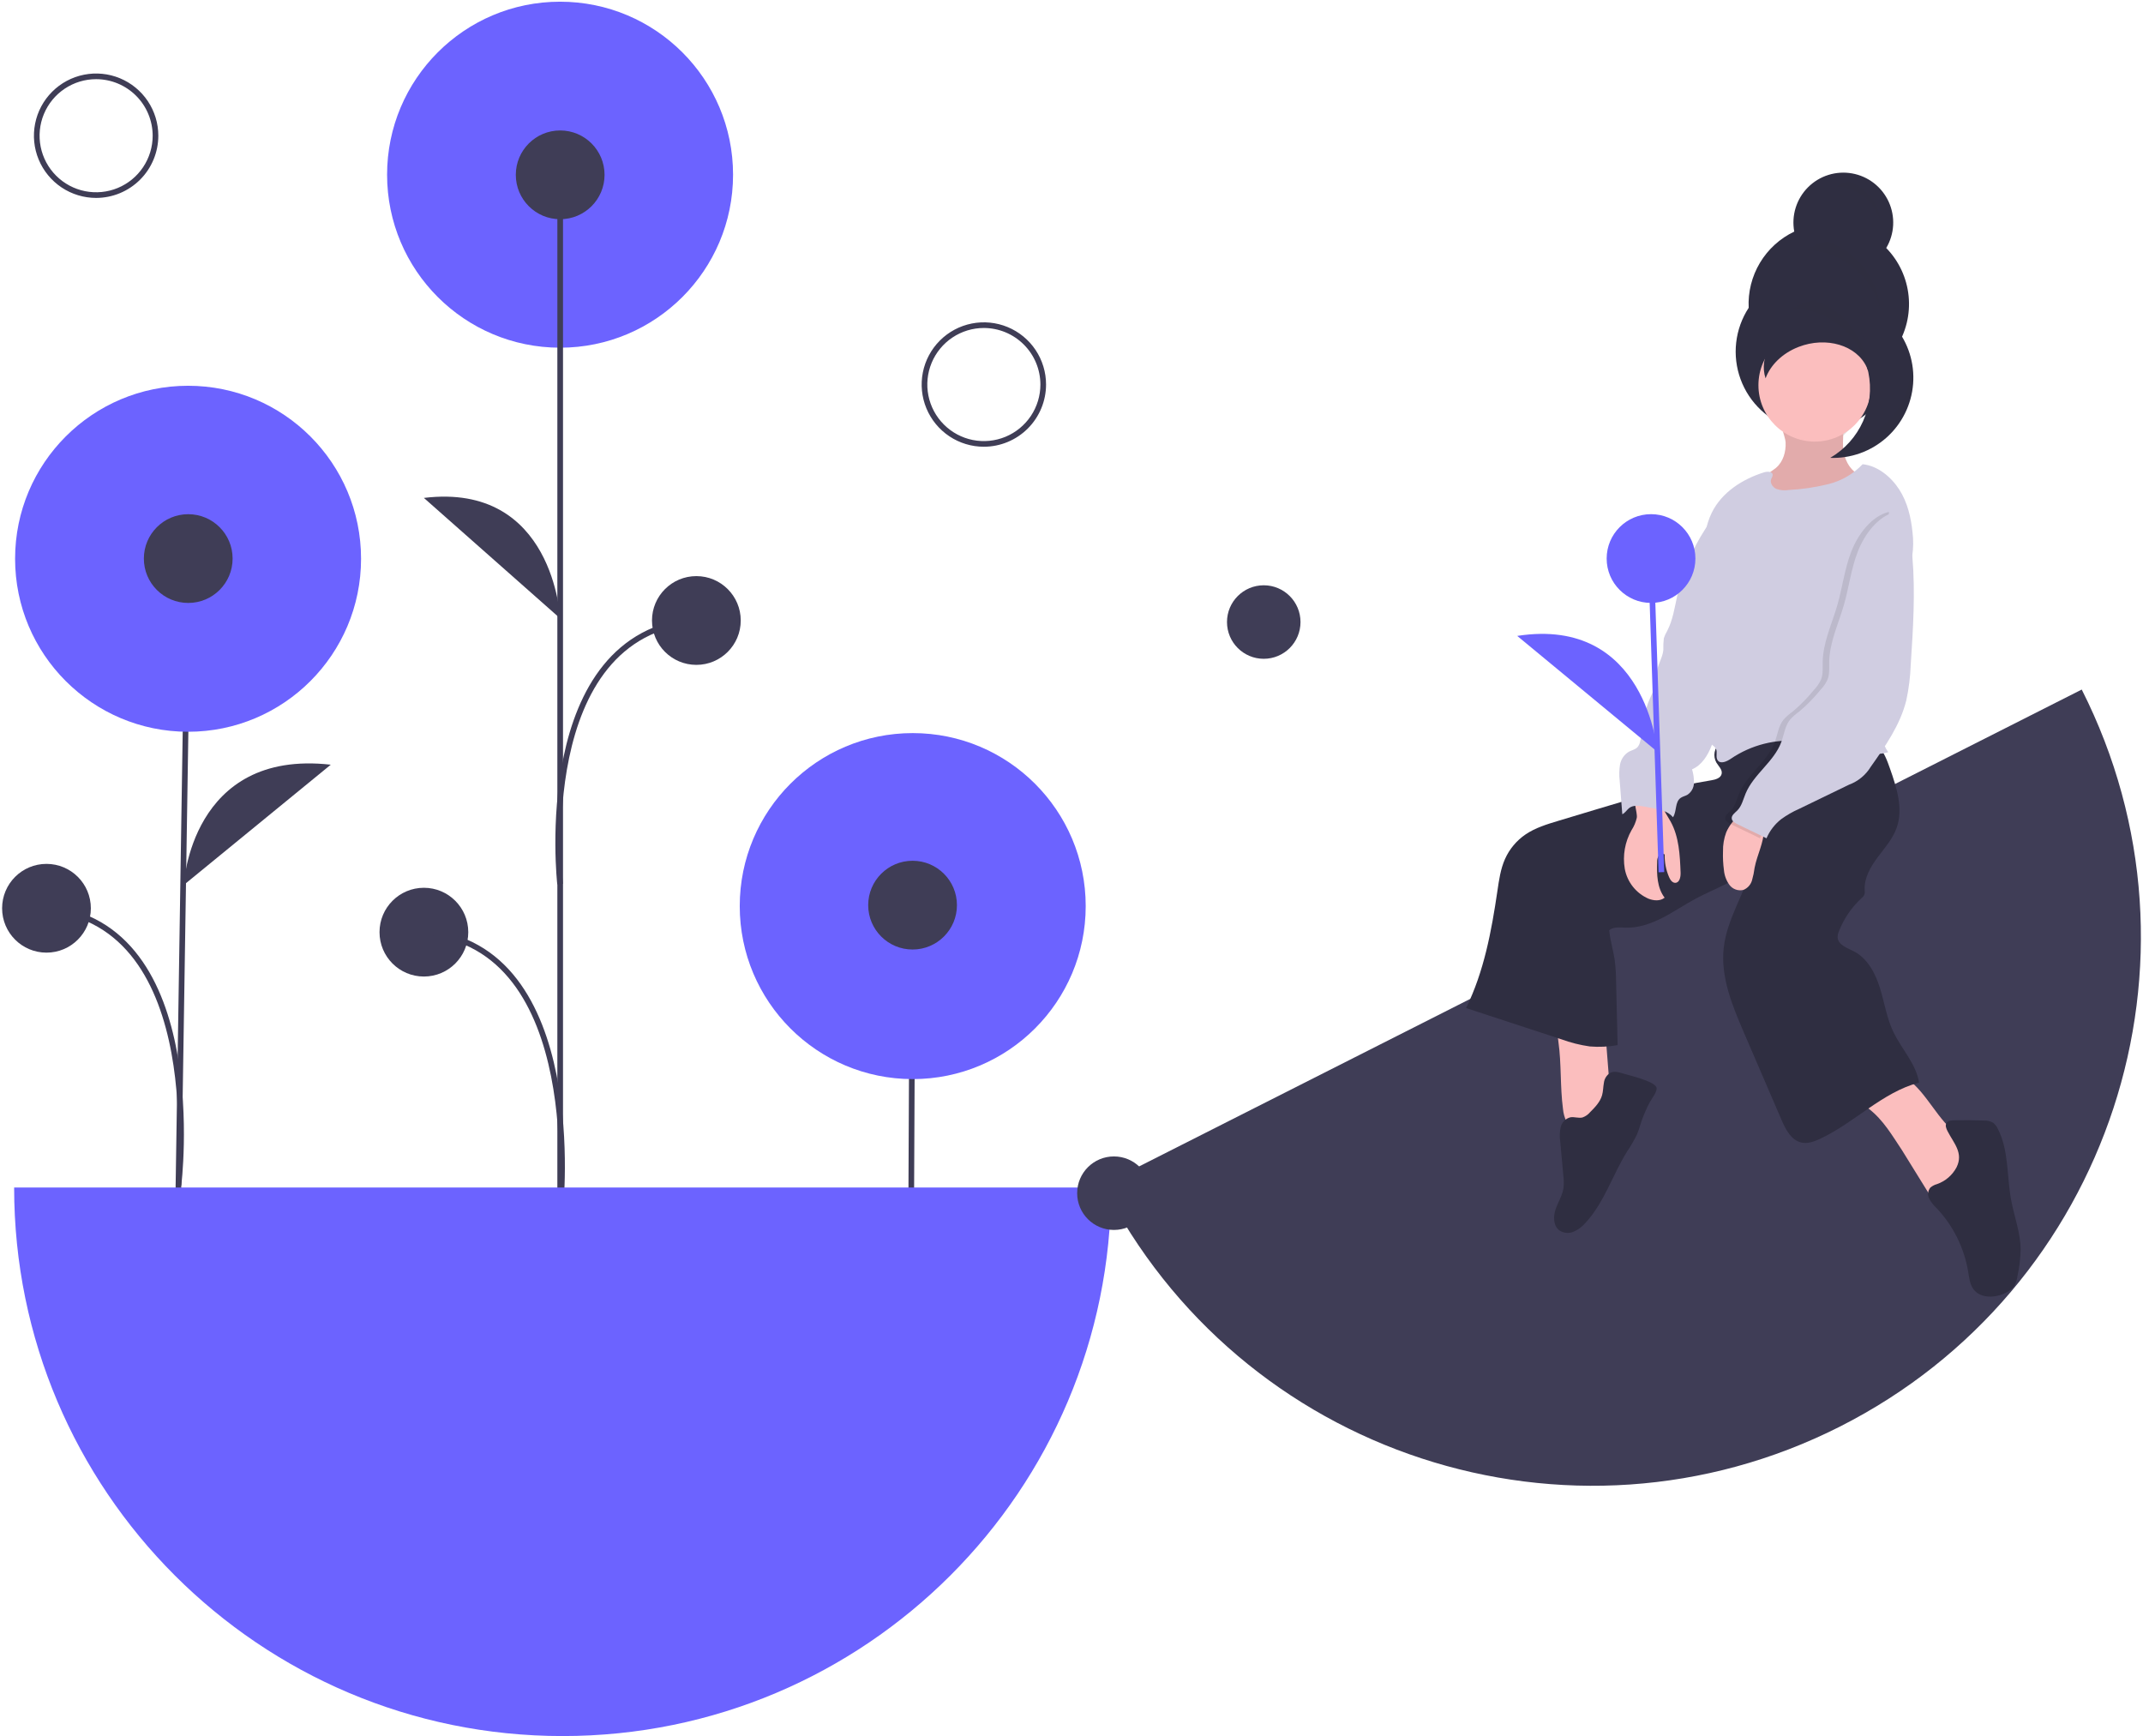 <svg width="758" height="614" viewBox="0 0 758 614" fill="none" xmlns="http://www.w3.org/2000/svg">
<g id="nature">
<path id="stem" d="M322.284 431.114L322.786 320.126" stroke="#3F3D56" stroke-width="2" stroke-miterlimit="10"/>
<path id="stem_2" d="M63.059 423.503L66.58 197.553" stroke="#3F3D56" stroke-width="2" stroke-miterlimit="10"/>
<g id="grand_flower">
<path id="Vector" d="M16.44 336.924C25.108 336.924 32.135 329.897 32.135 321.228C32.135 312.56 25.108 305.533 16.44 305.533C7.772 305.533 0.745 312.56 0.745 321.228C0.745 329.897 7.772 336.924 16.44 336.924Z" fill="#3F3D56"/>
<path id="Vector_2" d="M63.126 419.189C63.126 419.189 74.66 326.621 16.44 321.228" stroke="#3F3D56" stroke-width="2" stroke-miterlimit="10"/>
</g>
<g id="big_full_sircles">
<path id="Vector_3" d="M322.839 381.649C356.631 381.649 384.024 354.255 384.024 320.463C384.024 286.671 356.631 259.277 322.839 259.277C289.047 259.277 261.653 286.671 261.653 320.463C261.653 354.255 289.047 381.649 322.839 381.649Z" fill="#6C63FF"/>
<path id="Vector_4" d="M66.523 258.806C100.315 258.806 127.709 231.413 127.709 197.621C127.709 163.829 100.315 136.435 66.523 136.435C32.732 136.435 5.338 163.829 5.338 197.621C5.338 231.413 32.732 258.806 66.523 258.806Z" fill="#6C63FF"/>
<path id="Vector_5" d="M198.103 122.971C231.895 122.971 259.289 95.577 259.289 61.785C259.289 27.993 231.895 0.6 198.103 0.6C164.311 0.6 136.917 27.993 136.917 61.785C136.917 95.577 164.311 122.971 198.103 122.971Z" fill="#6C63FF"/>
</g>
<path id="stem_3" d="M198.141 432.216V62.01" stroke="#3F3D56" stroke-width="2" stroke-miterlimit="10"/>
<path id="leaf" d="M65 313C65 313 67.419 264.857 117 270.453Z" fill="#3F3D56"/>
<path id="leaf_2" d="M198.141 218.719C198.141 218.719 195.899 170.494 149.934 176.1Z" fill="#3F3D56"/>
<g id="grand_flower_2">
<path id="Vector_6" d="M149.934 345.376C158.602 345.376 165.63 338.349 165.63 329.68C165.63 321.012 158.602 313.985 149.934 313.985C141.266 313.985 134.239 321.012 134.239 329.68C134.239 338.349 141.266 345.376 149.934 345.376Z" fill="#3F3D56"/>
<path id="Vector_7" d="M198.141 427.901C198.141 427.901 208.231 334.165 149.934 329.68" stroke="#3F3D56" stroke-width="2" stroke-miterlimit="10"/>
</g>
<g id="grand_flower_3">
<path id="Vector_8" d="M246.311 235.148C254.98 235.148 262.007 228.121 262.007 219.452C262.007 210.784 254.98 203.757 246.311 203.757C237.643 203.757 230.616 210.784 230.616 219.452C230.616 228.121 237.643 235.148 246.311 235.148Z" fill="#3F3D56"/>
<path id="Vector_9" d="M198.104 312.673C198.104 312.673 188.014 223.937 246.311 219.452" stroke="#3F3D56" stroke-width="2" stroke-miterlimit="10"/>
</g>
<g id="empty__circles">
<path id="Vector_10" d="M348 158C343.649 158 339.395 156.71 335.777 154.292C332.16 151.875 329.34 148.439 327.675 144.419C326.01 140.399 325.574 135.976 326.423 131.708C327.272 127.44 329.367 123.52 332.444 120.444C335.52 117.367 339.44 115.272 343.708 114.423C347.976 113.574 352.399 114.01 356.419 115.675C360.439 117.34 363.875 120.16 366.292 123.777C368.71 127.395 370 131.649 370 136C369.993 141.833 367.673 147.425 363.549 151.549C359.425 155.673 353.833 157.993 348 158V158ZM348 116C344.044 116 340.178 117.173 336.889 119.371C333.6 121.568 331.036 124.692 329.522 128.346C328.009 132.001 327.613 136.022 328.384 139.902C329.156 143.781 331.061 147.345 333.858 150.142C336.655 152.939 340.219 154.844 344.098 155.616C347.978 156.387 351.999 155.991 355.654 154.478C359.308 152.964 362.432 150.4 364.629 147.111C366.827 143.822 368 139.956 368 136C367.994 130.698 365.885 125.614 362.135 121.865C358.386 118.115 353.302 116.006 348 116Z" fill="#3F3D56"/>
<path id="Vector_11" d="M34 70C29.649 70 25.395 68.71 21.777 66.292C18.16 63.875 15.34 60.439 13.675 56.419C12.009 52.399 11.574 47.976 12.423 43.708C13.272 39.44 15.367 35.52 18.444 32.444C21.52 29.367 25.44 27.272 29.708 26.423C33.976 25.574 38.399 26.009 42.419 27.675C46.439 29.34 49.875 32.16 52.292 35.778C54.71 39.395 56 43.649 56 48C55.993 53.833 53.673 59.425 49.549 63.549C45.425 67.674 39.833 69.993 34 70V70ZM34 28C30.044 28 26.178 29.173 22.889 31.371C19.6 33.568 17.036 36.692 15.522 40.346C14.009 44.001 13.613 48.022 14.384 51.902C15.156 55.781 17.061 59.345 19.858 62.142C22.655 64.939 26.219 66.844 30.098 67.616C33.978 68.387 37.999 67.991 41.654 66.478C45.308 64.964 48.432 62.4 50.629 59.111C52.827 55.822 54 51.956 54 48C53.994 42.697 51.885 37.614 48.136 33.865C44.386 30.115 39.303 28.006 34 28V28Z" fill="#3F3D56"/>
</g>
<path id="grand_circle" d="M199 614C306.143 614 393 527.143 393 420H5C5 527.143 91.857 614 199 614Z" fill="#6C63FF"/>
<g id="girl">
<path id="Vector_12" d="M650.783 504.557C746.391 456.195 784.691 339.485 736.33 243.877L390.104 419.01C438.465 514.617 555.175 552.918 650.783 504.557Z" fill="#3F3D56"/>
<path id="Vector_13" d="M657.796 143.503C658.44 143.066 659.063 142.598 659.668 142.11C658.407 145.887 656.373 149.361 653.697 152.31V152.31C653.071 153 652.403 153.645 651.716 154.269C651.703 154.111 651.687 153.953 651.679 153.795C651.599 152.265 651.711 150.655 651.732 149.08C654.116 147.659 656.181 145.76 657.796 143.503V143.503Z" fill="url(#paint0_linear)"/>
<path id="Vector_14" d="M667.178 87.711C668.633 85.258 669.473 82.489 669.624 79.641C669.775 76.793 669.234 73.95 668.046 71.357C666.859 68.764 665.06 66.497 662.805 64.751C660.55 63.005 657.906 61.831 655.098 61.33C652.29 60.83 649.403 61.017 646.683 61.876C643.964 62.735 641.493 64.24 639.482 66.263C637.471 68.286 635.981 70.766 635.138 73.491C634.296 76.216 634.126 79.104 634.643 81.909C629.597 84.312 625.374 88.154 622.506 92.951C619.638 97.748 618.252 103.286 618.524 108.869C616.113 112.569 614.6 116.781 614.104 121.17C613.608 125.559 614.143 130.002 615.668 134.147C617.192 138.293 619.663 142.025 622.884 145.047C626.105 148.068 629.986 150.297 634.22 151.554C638.454 152.811 642.923 153.063 647.271 152.288C651.619 151.514 655.726 149.736 659.266 147.094C662.805 144.453 665.68 141.021 667.659 137.074C669.639 133.126 670.67 128.77 670.67 124.353C670.67 123.901 670.656 123.452 670.635 123.005C674.154 117.604 675.73 111.166 675.101 104.751C674.473 98.336 671.678 92.326 667.178 87.711Z" fill="#2F2E41"/>
<g id="Group" opacity="0.1">
<path id="Vector_15" opacity="0.1" d="M634.409 77.428C634.488 77.39 634.564 77.345 634.643 77.307C634.587 77.002 634.548 76.691 634.508 76.381C634.499 76.446 634.487 76.509 634.479 76.574C634.445 76.861 634.43 77.144 634.409 77.428Z" fill="black"/>
<path id="Vector_16" opacity="0.1" d="M675.032 106.314C674.516 110.629 673.011 114.765 670.635 118.403C670.656 118.851 670.67 119.3 670.67 119.752C670.671 127.079 667.837 134.122 662.762 139.407C657.687 144.692 650.764 147.808 643.444 148.104C636.123 148.399 628.971 145.851 623.487 140.992C618.003 136.134 614.61 129.342 614.021 122.039C613.959 122.803 613.921 123.574 613.921 124.353C613.921 131.879 616.91 139.096 622.232 144.417C627.553 149.738 634.77 152.728 642.295 152.728C649.821 152.728 657.038 149.738 662.359 144.417C667.68 139.096 670.67 131.879 670.67 124.353C670.67 123.901 670.656 123.452 670.635 123.005C674.076 117.732 675.659 111.463 675.135 105.189C675.105 105.564 675.077 105.938 675.032 106.314Z" fill="black"/>
<path id="Vector_17" opacity="0.1" d="M669.506 76.362C669.2 78.746 668.407 81.043 667.178 83.11C667.674 83.619 668.143 84.153 668.599 84.698C669.567 82.032 669.878 79.173 669.506 76.362H669.506Z" fill="black"/>
</g>
<path id="Vector_18" d="M552.837 392.135C552.972 393.749 553.41 395.324 554.126 396.777C554.492 397.5 555.023 398.127 555.677 398.606C556.33 399.084 557.088 399.401 557.888 399.531C559.359 399.54 560.801 399.122 562.038 398.328C564.564 397.008 567.186 395.475 568.505 392.948C569.781 390.502 569.598 387.583 569.382 384.832L567.686 363.196C563.599 363.084 559.494 363.085 555.411 363.308C551.366 363.528 550.656 364.481 551.219 368.429C552.339 376.287 551.794 384.27 552.837 392.135Z" fill="#FBBEBE"/>
<path id="Vector_19" d="M672.729 406.758L682.453 422.468C682.871 423.382 683.63 424.095 684.568 424.456C685.266 424.557 685.977 424.434 686.6 424.103C689.843 422.686 692.325 419.995 694.706 417.377C696.322 415.601 697.993 413.727 698.599 411.404C698.913 410.144 698.899 408.825 698.559 407.571C698.219 406.318 697.564 405.173 696.657 404.244C695.521 403.256 694.293 402.379 692.991 401.624C685.304 396.44 681.835 386.59 674.247 381.262C673.809 380.899 673.275 380.669 672.71 380.601C672.146 380.634 671.601 380.817 671.131 381.131C667.673 383.026 664.215 384.922 660.757 386.817C656.265 389.274 657.689 389.563 661.1 392.21C666.125 396.109 669.264 401.56 672.729 406.758Z" fill="#FBBEBE"/>
<g id="girl_shoes">
<path id="Vector_20" d="M573.943 379.621C572.519 379.172 570.923 378.768 569.58 379.422C568.952 379.806 568.421 380.328 568.027 380.95C567.632 381.572 567.386 382.275 567.307 383.007C567.036 384.451 567.069 385.949 566.668 387.362C565.992 389.745 564.176 391.607 562.426 393.36C561.719 394.204 560.8 394.843 559.763 395.213C558.361 395.572 556.87 394.916 555.444 395.165C554.614 395.378 553.857 395.814 553.257 396.426C552.656 397.039 552.234 397.803 552.037 398.638C551.666 400.311 551.61 402.039 551.871 403.733L552.974 415.792C553.169 417.262 553.184 418.75 553.019 420.223C552.612 422.874 551.072 425.2 550.217 427.742C549.362 430.284 549.41 433.53 551.549 435.147C552.296 435.645 553.156 435.948 554.051 436.026C554.945 436.105 555.845 435.958 556.668 435.598C558.306 434.859 559.755 433.759 560.907 432.379C567.457 425.237 570.381 415.564 575.475 407.32C576.775 405.414 577.938 403.417 578.956 401.346C579.655 399.744 580.099 398.046 580.665 396.392C581.446 394.184 582.383 392.033 583.47 389.958C584.075 388.77 586.395 385.911 585.908 384.585C585.076 382.322 576.149 380.317 573.943 379.621Z" fill="#2F2E41"/>
<path id="Vector_21" d="M692.035 412.883C690.561 415.647 688.102 417.755 685.145 418.788C684.287 419.02 683.488 419.433 682.803 420C682.354 420.549 682.075 421.218 682.002 421.924C681.929 422.63 682.065 423.342 682.394 423.972C683.071 425.218 683.951 426.342 684.999 427.297C690.878 433.519 694.766 441.354 696.165 449.799C696.513 451.93 696.741 454.195 698.016 455.937C700.507 459.341 705.809 459.118 709.554 457.178C710.698 456.654 711.691 455.849 712.44 454.838C713.064 453.742 713.461 452.532 713.607 451.279C714.283 448.175 714.657 445.012 714.722 441.836C714.649 435.84 712.397 430.109 711.321 424.21C709.795 415.839 710.56 406.822 706.661 399.258C706.273 398.37 705.659 397.599 704.881 397.02C703.906 396.508 702.812 396.262 701.711 396.309C698.189 396.165 694.665 396.134 691.138 396.216C690.15 396.239 688.995 396.363 688.483 397.209C687.96 398.073 688.417 399.177 688.877 400.077C691.059 404.347 694.596 407.761 692.035 412.883Z" fill="#2F2E41"/>
</g>
<path id="gorl_pants" d="M608.371 262.835C607.386 263.648 606.719 264.782 606.485 266.037C606.252 267.293 606.468 268.591 607.095 269.703C607.876 270.997 609.277 272.202 608.97 273.681C608.651 275.218 606.763 275.739 605.213 275.986C591.558 278.158 578.269 282.155 565.029 286.142L551.142 290.323C547.137 291.529 543.063 292.767 539.603 295.116C536.428 297.279 533.916 300.281 532.345 303.787C530.757 307.347 530.211 311.268 529.644 315.124C527.559 329.316 524.896 343.648 518.563 356.519L552.246 367.563C555.512 368.762 558.894 369.613 562.339 370.103C565.622 370.376 568.927 370.216 572.168 369.627C571.959 362.106 571.832 354.358 571.623 346.837C571.601 344.461 571.446 342.089 571.161 339.731C570.655 336.126 569.537 332.62 569.189 328.997C570.742 327.716 573.001 328.034 575.014 328.093C579.609 328.227 584.095 326.63 588.182 324.524C592.268 322.419 596.068 319.795 600.132 317.646C606.902 314.065 614.602 311.657 619.771 306.005C617.138 316.038 610.919 324.781 609.716 335.085C608.5 345.495 612.737 355.682 616.884 365.307L630.135 396.06C631.598 399.455 633.547 403.272 637.154 404.082C639.402 404.586 641.72 403.743 643.806 402.766C656.003 397.054 665.76 386.316 678.782 382.882C677.812 376.433 672.716 371.102 669.831 365.254C667.397 360.322 666.602 354.768 664.98 349.512C663.359 344.257 660.572 338.931 655.672 336.433C653.346 335.247 650.211 334.215 649.994 331.613C649.979 330.777 650.156 329.949 650.512 329.192C652.257 324.801 654.966 320.858 658.438 317.654C658.885 317.31 659.243 316.862 659.48 316.35C659.609 315.843 659.635 315.316 659.558 314.798C659.312 310.611 661.554 306.694 664.055 303.327C666.557 299.96 669.446 296.755 670.857 292.805C673.281 286.013 670.875 278.549 668.478 271.747C667.509 268.998 666.49 266.163 664.499 264.034C661.379 260.694 656.518 259.732 651.975 259.234C637.284 257.623 620.045 253.772 608.371 262.835Z" fill="#2F2E41"/>
<g id="Group_2" opacity="0.1">
<path id="Vector_22" opacity="0.1" d="M606.842 264.866C607.336 264.766 607.794 264.534 608.168 264.197C608.543 263.859 608.82 263.427 608.97 262.945C609.008 262.757 609.02 262.564 609.004 262.372C608.793 262.526 608.579 262.674 608.372 262.835C607.696 263.37 607.17 264.07 606.842 264.866Z" fill="black"/>
</g>
<g id="girl_body">
<path id="Vector_23" d="M631.585 156.385C631.761 159.74 630.748 163.331 628.168 165.484C627.341 166.175 626.38 166.698 625.584 167.425C624.877 168.151 624.336 169.024 624 169.98C623.663 170.937 623.54 171.956 623.637 172.965C623.734 173.975 624.05 174.951 624.563 175.826C625.075 176.701 625.772 177.454 626.606 178.032C629.284 179.666 632.689 179.226 635.781 178.689C639.903 178.113 643.945 177.058 647.823 175.547C651.724 174.015 655.044 171.295 657.315 167.773C653.949 165.896 652.116 161.954 651.912 158.106C651.707 154.252 652.764 149.879 650.323 146.89C647.973 144.011 643.55 144.032 639.968 145.02C638.17 145.516 636.429 146.202 634.628 146.688C633.716 146.933 630.702 146.94 630.106 147.612C629.022 148.834 631.484 154.444 631.585 156.385Z" fill="#FBBEBE"/>
<path id="Vector_24" opacity="0.1" d="M631.585 156.385C631.761 159.74 630.748 163.331 628.168 165.484C627.341 166.175 626.38 166.698 625.584 167.425C624.877 168.151 624.336 169.024 624 169.98C623.663 170.937 623.54 171.956 623.637 172.965C623.734 173.975 624.05 174.951 624.563 175.826C625.075 176.701 625.772 177.454 626.606 178.032C629.284 179.666 632.689 179.226 635.781 178.689C639.903 178.113 643.945 177.058 647.823 175.547C651.724 174.015 655.044 171.295 657.315 167.773C653.949 165.896 652.116 161.954 651.912 158.106C651.707 154.252 652.764 149.879 650.323 146.89C647.973 144.011 643.55 144.032 639.968 145.02C638.17 145.516 636.429 146.202 634.628 146.688C633.716 146.933 630.702 146.94 630.106 147.612C629.022 148.834 631.484 154.444 631.585 156.385Z" fill="black"/>
<path id="Vector_25" d="M641.912 156.179C652.924 156.179 661.851 147.252 661.851 136.24C661.851 125.228 652.924 116.301 641.912 116.301C630.9 116.301 621.973 125.228 621.973 136.24C621.973 147.252 630.9 156.179 641.912 156.179Z" fill="#FBBEBE"/>
<path id="Vector_26" d="M578.951 289.213C578.593 290.788 577.957 292.287 577.074 293.64C574.749 297.77 573.909 302.572 574.694 307.247C575.115 309.565 576.099 311.744 577.561 313.591C579.023 315.439 580.916 316.898 583.075 317.841C584.942 318.576 587.254 318.77 588.793 317.483C586.129 314.018 585.988 309.287 586.147 304.92C586.101 304.104 586.296 303.293 586.707 302.587C586.816 302.419 586.959 302.276 587.126 302.165C587.293 302.054 587.481 301.979 587.678 301.944C587.876 301.909 588.078 301.915 588.273 301.961C588.468 302.008 588.652 302.093 588.812 302.213C588.744 304.964 589.276 307.696 590.37 310.22C590.791 311.191 591.512 312.263 592.57 312.235C594.088 312.196 594.498 310.14 594.441 308.622C594.206 302.438 593.903 295.997 590.922 290.574C589.831 288.589 588.376 286.725 587.962 284.498C587.942 283.726 587.675 282.98 587.199 282.372C586.871 282.113 586.487 281.935 586.078 281.849C584.361 281.364 580.298 279.854 578.882 281.462C577.363 283.186 579.226 287.152 578.951 289.213Z" fill="#FBBEBE"/>
<path id="Vector_27" d="M608.563 183.275C606.276 183.018 604.471 185.11 603.218 187.041C598.551 194.238 595.191 202.203 593.294 210.568C592.328 214.838 591.722 219.273 589.695 223.153C589.207 223.959 588.813 224.818 588.523 225.714C588.35 227.082 588.289 228.462 588.34 229.84C588.129 232.332 586.657 234.545 586.163 236.996C585.868 238.457 585.928 239.969 585.666 241.436C585.207 244.005 583.795 246.29 582.892 248.739C581.302 253.051 581.316 257.784 580.146 262.228C580.003 262.96 579.686 263.648 579.222 264.232C578.429 265.104 577.16 265.317 576.123 265.875C575.306 266.375 574.606 267.043 574.069 267.836C573.532 268.629 573.171 269.527 573.01 270.471C572.7 272.358 572.664 274.28 572.904 276.178L573.82 287.972C574.765 287.576 575.382 286.507 576.169 285.852C577.611 284.653 579.728 284.922 581.573 285.256L584.26 285.743C587.009 286.242 589.998 286.877 591.761 289.043C593.162 286.852 592.361 283.623 594.515 282.165C595.215 281.691 596.083 281.53 596.821 281.118C597.517 280.668 598.093 280.057 598.502 279.336C598.91 278.616 599.139 277.808 599.168 276.98C599.21 275.326 598.982 273.676 598.493 272.095C601.945 270.637 604.086 267.142 605.436 263.647C606.922 259.417 607.997 255.053 608.647 250.617C611.765 233.09 614.615 215.437 614.898 197.637C615.095 194.66 614.766 191.671 613.927 188.807C612.945 185.997 611.521 183.608 608.563 183.275Z" fill="#D0CDE1"/>
<path id="Vector_28" d="M658.83 164.187C655.539 167.639 651.332 170.082 646.703 171.23C642.098 172.363 637.396 173.055 632.661 173.299C631.204 173.543 629.71 173.413 628.317 172.924C626.979 172.317 625.961 170.732 626.506 169.366C626.77 168.944 626.948 168.474 627.03 167.983C627.007 166.769 625.22 166.668 624.059 167.027C616.384 169.401 609.023 174.102 605.48 181.313C603.479 185.387 602.819 189.967 602.185 194.461C600.516 206.281 598.852 218.357 601.088 230.083C602.281 236.335 604.575 242.43 604.718 248.793C604.799 252.359 604.197 255.911 604.225 259.478C604.119 260.727 604.453 261.974 605.17 263.003C605.722 263.644 606.555 264.049 606.94 264.802C607.584 266.063 606.724 267.793 607.571 268.926C608.615 270.322 610.796 269.32 612.234 268.335C619.469 263.422 628.208 261.222 636.907 262.124C647.357 263.246 657.741 268.815 667.875 266.032C667.354 265.271 666.903 264.463 666.53 263.619C661.477 247.013 661.819 228.451 669.382 212.827C671.966 207.489 675.395 202.402 676.385 196.555C676.784 193.82 676.815 191.044 676.478 188.301C675.946 182.993 674.682 177.641 671.797 173.154C668.912 168.666 664.139 164.712 658.83 164.187Z" fill="#D0CDE1"/>
<path id="Vector_29" d="M610.592 294.344C609.78 296.513 609.391 298.816 609.444 301.131C609.369 303.345 609.479 305.562 609.774 307.757C609.943 309.634 610.612 311.431 611.711 312.962C612.273 313.716 613.046 314.285 613.932 314.6C614.818 314.915 615.777 314.961 616.689 314.732C617.406 314.434 618.048 313.979 618.567 313.402C619.087 312.824 619.471 312.138 619.692 311.393C620.121 309.903 620.436 308.383 620.634 306.846C621.508 302.32 623.885 298.072 623.926 293.463C623.959 292.917 623.873 292.369 623.672 291.859C622.808 289.965 618.573 287.839 616.504 288.158C613.915 288.557 611.531 292.156 610.592 294.344Z" fill="#FBBEBE"/>
<path id="Vector_30" opacity="0.1" d="M668.131 181.02C667.737 184.984 671.572 187.972 673.088 191.657C673.708 193.377 674.061 195.181 674.134 197.008C675.199 209.684 674.372 222.434 673.544 235.127C673.393 239.353 672.869 243.557 671.978 247.691C669.838 256.365 664.573 263.885 659.413 271.179C657.64 274.103 654.928 276.34 651.72 277.524L634.017 286.1C631.798 287.079 629.69 288.291 627.728 289.716C625.45 291.501 623.66 293.832 622.523 296.493C619.088 294.738 615.522 293.163 612.087 291.407C611.283 290.997 610.384 290.461 610.245 289.569C610.059 288.372 611.31 287.526 612.171 286.675C613.782 285.081 614.279 282.719 615.151 280.627C618 273.795 625.166 269.421 627.751 262.484C628.744 259.818 629.048 256.806 630.809 254.572C631.817 253.452 632.95 252.451 634.187 251.591C636.916 249.274 639.423 246.708 641.675 243.925C642.687 242.875 643.514 241.663 644.124 240.339C644.898 238.37 644.666 236.175 644.706 234.06C644.838 227.136 647.969 220.679 649.885 214.024C651.69 207.758 652.443 201.184 654.811 195.107C657.179 189.031 661.818 182.654 668.131 181.02Z" fill="black"/>
<path id="Vector_31" d="M670.432 181.02C670.037 184.984 673.872 187.972 675.388 191.657C676.008 193.377 676.361 195.181 676.435 197.008C677.5 209.684 676.673 222.434 675.845 235.127C675.694 239.353 675.17 243.557 674.279 247.691C672.138 256.365 666.873 263.885 661.714 271.179C659.941 274.103 657.229 276.34 654.021 277.524L636.317 286.1C634.099 287.079 631.991 288.291 630.029 289.716C627.751 291.501 625.961 293.832 624.823 296.493C621.389 294.738 617.822 293.163 614.388 291.407C613.584 290.997 612.685 290.461 612.546 289.569C612.36 288.372 613.611 287.526 614.472 286.675C616.082 285.081 616.579 282.719 617.451 280.627C620.301 273.795 627.466 269.421 630.051 262.484C631.045 259.818 631.348 256.806 633.11 254.572C634.117 253.452 635.251 252.451 636.487 251.591C639.217 249.274 641.724 246.708 643.976 243.925C644.987 242.875 645.815 241.663 646.425 240.339C647.198 238.37 646.967 236.175 647.007 234.06C647.139 227.136 650.269 220.679 652.186 214.024C653.991 207.758 654.744 201.184 657.112 195.107C659.479 189.031 664.118 182.654 670.432 181.02Z" fill="#D0CDE1"/>
<path id="Vector_32" d="M651.8 105.416C645.656 104.666 639.436 105.953 634.096 109.082C634.883 109.111 635.673 109.165 636.469 109.261C642.369 109.973 647.897 112.521 652.272 116.543C656.647 120.566 659.648 125.861 660.852 131.681C662.056 137.501 661.402 143.552 658.982 148.98C656.562 154.408 652.499 158.94 647.366 161.935C654.68 162.201 661.814 159.631 667.278 154.761C672.741 149.891 676.111 143.098 676.684 135.802C677.256 128.505 674.987 121.27 670.349 115.607C665.712 109.945 659.066 106.293 651.8 105.416V105.416Z" fill="#2F2E41"/>
<path id="Vector_33" d="M660.528 121.19C661.217 122.75 661.592 124.431 661.63 126.137C661.669 127.842 661.37 129.538 660.752 131.128C660.618 130.717 660.463 130.313 660.287 129.918C656.78 122.114 645.976 118.884 636.156 122.703C630.371 124.953 626.22 129.148 624.501 133.811C622 126.267 627.079 117.599 636.397 113.975C646.217 110.156 657.021 113.386 660.528 121.19Z" fill="#2F2E41"/>
<g id="Group_3" opacity="0.1">
<path id="Vector_34" opacity="0.1" d="M660.583 130.509C660.129 125.032 658.097 119.804 654.731 115.459C651.365 111.114 646.812 107.839 641.622 106.031C638.98 106.681 636.445 107.709 634.096 109.082C634.883 109.111 635.673 109.165 636.469 109.261C642.165 109.95 647.519 112.349 651.824 116.142C656.129 119.936 659.183 124.945 660.583 130.509V130.509Z" fill="black"/>
<path id="Vector_35" opacity="0.1" d="M665.184 109.803C664.731 104.326 662.698 99.099 659.332 94.754C655.967 90.409 651.413 87.134 646.223 85.325C643.581 85.976 641.046 87.003 638.697 88.376C639.484 88.406 640.275 88.459 641.07 88.555C646.767 89.244 652.12 91.644 656.425 95.437C660.73 99.23 663.784 104.239 665.184 109.803V109.803Z" fill="black"/>
<path id="Vector_36" opacity="0.1" d="M665.301 78.877C665.028 75.572 663.801 72.417 661.77 69.794C659.739 67.172 656.99 65.196 653.858 64.104C652.264 64.497 650.734 65.117 649.316 65.945C649.791 65.963 650.268 65.996 650.748 66.054C654.186 66.469 657.417 67.917 660.015 70.207C662.613 72.496 664.456 75.519 665.301 78.877V78.877Z" fill="black"/>
<path id="Vector_37" opacity="0.1" d="M675.914 126.665C676.465 133.469 674.547 140.244 670.51 145.75C666.474 151.255 660.589 155.122 653.933 156.642C652.018 158.721 649.805 160.505 647.366 161.935C651.765 162.095 656.141 161.23 660.148 159.407C664.155 157.585 667.683 154.854 670.453 151.433C673.222 148.011 675.157 143.992 676.105 139.693C677.053 135.394 676.987 130.934 675.914 126.665V126.665Z" fill="black"/>
</g>
</g>
<path id="Vector_38" d="M587.656 308.469L583.987 197.541" stroke="#6C63FF" stroke-width="2" stroke-miterlimit="10"/>
<path id="girl_leaf" d="M586.248 265.908C586.248 265.908 582.413 217.784 536.658 224.906Z" fill="#6C63FF"/>
</g>
<g id="full_circles">
<path id="Vector_39" d="M322.786 335.821C331.454 335.821 338.481 328.794 338.481 320.126C338.481 311.458 331.454 304.431 322.786 304.431C314.117 304.431 307.09 311.458 307.09 320.126C307.09 328.794 314.117 335.821 322.786 335.821Z" fill="#3F3D56"/>
<path id="Vector_40" d="M66.58 213.248C75.249 213.248 82.276 206.221 82.276 197.553C82.276 188.885 75.249 181.858 66.58 181.858C57.912 181.858 50.885 188.885 50.885 197.553C50.885 206.221 57.912 213.248 66.58 213.248Z" fill="#3F3D56"/>
<path id="Vector_41" d="M198.141 77.53C206.81 77.53 213.837 70.503 213.837 61.835C213.837 53.166 206.81 46.139 198.141 46.139C189.473 46.139 182.446 53.166 182.446 61.835C182.446 70.503 189.473 77.53 198.141 77.53Z" fill="#3F3D56"/>
<path id="Vector_42" d="M447 233C454.18 233 460 227.18 460 220C460 212.82 454.18 207 447 207C439.82 207 434 212.82 434 220C434 227.18 439.82 233 447 233Z" fill="#3F3D56"/>
<path id="girl_flower" d="M583.987 213.236C592.655 213.236 599.682 206.209 599.682 197.541C599.682 188.873 592.655 181.846 583.987 181.846C575.318 181.846 568.291 188.873 568.291 197.541C568.291 206.209 575.318 213.236 583.987 213.236Z" fill="#6C63FF"/>
</g>
<path id="key" d="M394 435C401.18 435 407 429.18 407 422C407 414.82 401.18 409 394 409C386.82 409 381 414.82 381 422C381 429.18 386.82 435 394 435Z" fill="#3F3D56"/>
</g>
<defs>
<linearGradient id="paint0_linear" x1="655.66" y1="154.269" x2="655.66" y2="142.11" gradientUnits="userSpaceOnUse">
<stop stop-color="#808080" stop-opacity="0.25"/>
<stop offset="0.535" stop-color="#808080" stop-opacity="0.12"/>
<stop offset="1" stop-color="#808080" stop-opacity="0.1"/>
</linearGradient>
</defs>
</svg>
